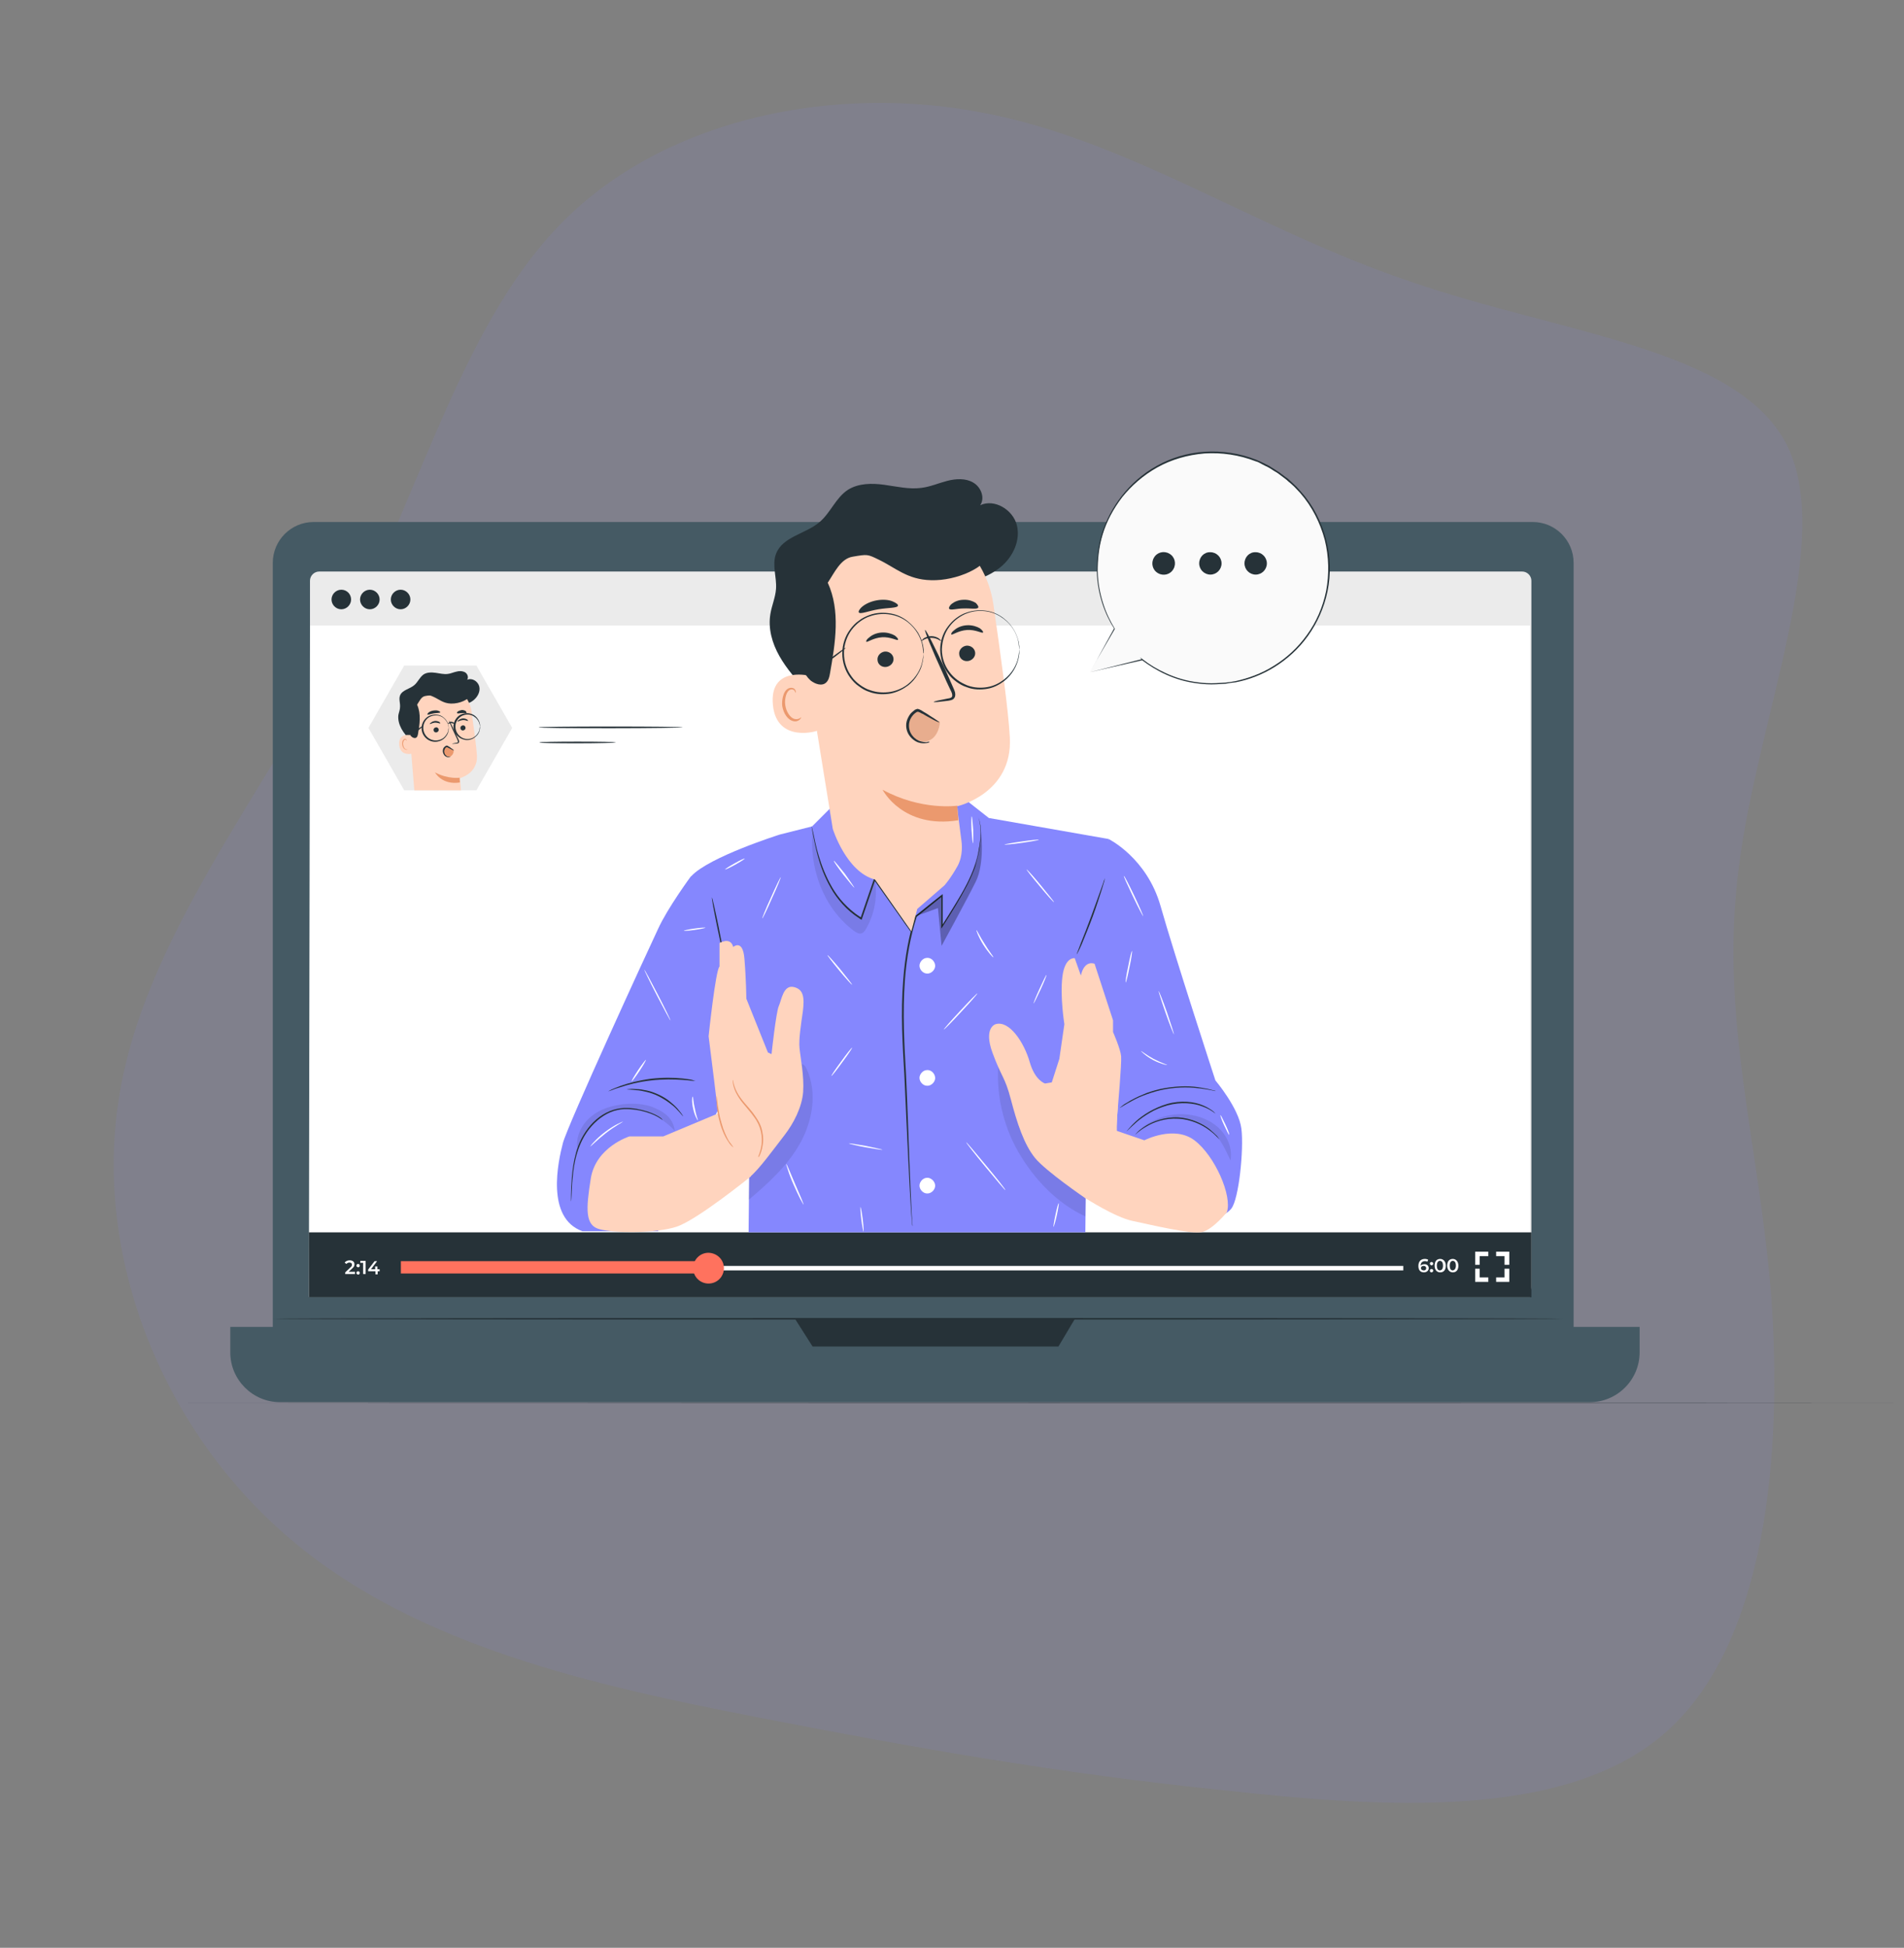 <svg width="793" height="811" viewBox="0 0 793 811" fill="none" xmlns="http://www.w3.org/2000/svg">
<rect x="0" y="0" width="793" height="811" fill="#808080" stroke="none"/>
<path d="M737.705 539.748C742.411 604.833 735.762 683.7 694.274 720.819C652.787 757.937 576.866 752.798 508.997 745.346C441.181 738.351 382.226 728.026 315.097 714.944C247.968 701.862 173.525 685.461 121.287 641.089C68.592 596.77 39.066 524.833 49.411 458.018C59.353 391.712 109.675 330.933 143.351 266.059C176.571 201.238 193.549 131.812 236.389 90.379C279.229 48.946 347.879 35.048 409.325 46.935C470.262 58.419 523.539 95.738 586.998 117.099C650.053 138.968 723.29 144.878 744.077 185.007C764.408 225.189 731.78 299.186 724.156 361.528C716.075 423.923 732.542 474.716 737.705 539.748Z" fill="#8587FE" fill-opacity="0.1"/>
<path d="M793 584.084C793 584.111 631.835 584.167 432.949 584.167C234.165 584.139 73 584.111 73 584.084C73 584.056 234.165 584 433.051 584C631.835 584 793 584.028 793 584.084Z" fill="#263238"/>
<path d="M638.391 575.547H130.619C121.3 575.547 113.612 567.975 113.612 558.539V234.353C113.612 225.033 121.183 217.345 130.619 217.345H638.391C647.71 217.345 655.398 224.917 655.398 234.353V558.656C655.398 567.975 647.827 575.547 638.391 575.547Z" fill="#455A64"/>
<path d="M662.155 583.817H116.641C105.225 583.817 95.906 574.498 95.906 563.082V552.482H682.89V563.082C682.89 574.498 673.571 583.817 662.155 583.817Z" fill="#455A64"/>
<path d="M331.095 549.104L338.434 560.636H440.827L447.7 549.104H331.095Z" fill="#263238"/>
<path d="M650.739 549.104C650.739 549.337 530.523 549.453 382.234 549.453C233.944 549.453 113.728 549.337 113.728 549.104C113.728 548.871 233.944 548.754 382.234 548.754C530.523 548.754 650.739 548.871 650.739 549.104Z" fill="#263238"/>
<path d="M633.965 539.668H132.949C130.852 539.668 129.105 537.921 129.105 535.824V241.808C129.105 239.711 130.852 237.964 132.949 237.964H633.965C636.062 237.964 637.809 239.711 637.809 241.808V535.824C637.692 537.921 636.062 539.668 633.965 539.668Z" fill="#EBEBEB"/>
<path d="M637.226 540.018H128.639L129.105 260.446H637.226V540.018Z" fill="white"/>
<path d="M170.924 249.613C170.924 251.826 169.06 253.69 166.847 253.69C164.634 253.69 162.77 251.826 162.77 249.613C162.77 247.399 164.634 245.536 166.847 245.536C169.06 245.536 170.924 247.399 170.924 249.613Z" fill="#263238"/>
<path d="M146.229 249.613C146.229 251.826 144.365 253.69 142.151 253.69C139.938 253.69 138.074 251.826 138.074 249.613C138.074 247.399 139.938 245.536 142.151 245.536C144.481 245.536 146.229 247.399 146.229 249.613Z" fill="#263238"/>
<path d="M158.111 249.613C158.111 251.826 156.247 253.69 154.034 253.69C151.82 253.69 149.956 251.826 149.956 249.613C149.956 247.399 151.82 245.536 154.034 245.536C156.247 245.536 158.111 247.399 158.111 249.613Z" fill="#263238"/>
<path d="M637.809 513.109H128.639V540.134H637.809V513.109Z" fill="#263238"/>
<path d="M147.859 529.651V530.466H143.782V529.767L145.996 527.67C146.578 527.204 146.578 526.855 146.578 526.506C146.578 526.04 146.229 525.69 145.53 525.69C144.947 525.69 144.598 525.923 144.248 526.273L143.549 525.69C144.015 525.108 144.714 524.758 145.646 524.758C146.811 524.758 147.626 525.341 147.626 526.389C147.626 526.971 147.51 527.437 146.695 528.136L145.18 529.534H147.859V529.651Z" fill="white"/>
<path d="M148.442 526.971C148.442 526.622 148.675 526.273 149.141 526.273C149.49 526.273 149.84 526.506 149.84 526.971C149.84 527.321 149.607 527.67 149.141 527.67C148.675 527.554 148.442 527.321 148.442 526.971ZM148.442 530C148.442 529.651 148.675 529.301 149.141 529.301C149.49 529.301 149.84 529.534 149.84 530C149.84 530.35 149.607 530.699 149.141 530.699C148.675 530.583 148.442 530.35 148.442 530Z" fill="white"/>
<path d="M152.286 524.991V530.466H151.238V525.807H150.073V524.991H152.286Z" fill="white"/>
<path d="M158.227 529.301H157.295V530.583H156.363V529.301H153.334V528.602L156.013 525.108H157.062L154.499 528.486H156.246V527.321H157.178V528.486H158.11V529.301H158.227Z" fill="white"/>
<path d="M584.457 527.088H167.196V528.952H584.457V527.088Z" fill="white"/>
<path d="M297.314 525.107H166.963V530.233H297.314V525.107Z" fill="#FF725E"/>
<path d="M301.507 528.019C301.507 531.514 298.712 534.426 295.101 534.426C291.606 534.426 288.694 531.63 288.694 528.019C288.694 524.525 291.489 521.612 295.101 521.612C298.712 521.729 301.507 524.525 301.507 528.019Z" fill="#FF725E"/>
<path d="M595.058 528.02C595.058 529.068 594.126 529.767 593.077 529.767C591.563 529.767 590.747 528.835 590.747 527.088C590.747 525.224 591.796 524.176 593.427 524.176C594.009 524.176 594.475 524.292 594.825 524.525L594.475 525.34C594.126 525.108 593.776 525.107 593.427 525.107C592.378 525.107 591.679 525.806 591.679 526.971C592.029 526.622 592.495 526.389 593.194 526.389C594.242 526.272 595.058 526.971 595.058 528.02ZM594.009 528.02C594.009 527.437 593.543 527.088 592.961 527.088C592.262 527.088 591.796 527.437 591.796 528.02C591.796 528.486 592.262 528.952 592.961 528.952C593.66 528.952 594.009 528.602 594.009 528.02Z" fill="white"/>
<path d="M595.523 526.156C595.523 525.807 595.756 525.457 596.222 525.457C596.572 525.457 596.921 525.69 596.921 526.156C596.921 526.505 596.572 526.855 596.222 526.855C595.873 526.738 595.523 526.505 595.523 526.156ZM595.523 529.068C595.523 528.719 595.756 528.369 596.222 528.369C596.572 528.369 596.921 528.602 596.921 529.068C596.921 529.418 596.572 529.767 596.222 529.767C595.873 529.767 595.523 529.534 595.523 529.068Z" fill="white"/>
<path d="M597.504 526.971C597.504 525.107 598.436 524.175 599.834 524.175C601.115 524.175 602.163 525.224 602.163 526.971C602.163 528.835 601.232 529.767 599.834 529.767C598.436 529.767 597.504 528.719 597.504 526.971ZM600.999 526.971C600.999 525.69 600.533 524.991 599.717 524.991C599.018 524.991 598.436 525.573 598.436 526.971C598.436 528.253 598.902 528.952 599.717 528.952C600.533 528.835 600.999 528.253 600.999 526.971Z" fill="white"/>
<path d="M602.746 526.971C602.746 525.107 603.678 524.175 605.076 524.175C606.357 524.175 607.406 525.224 607.406 526.971C607.406 528.835 606.474 529.767 605.076 529.767C603.794 529.767 602.746 528.719 602.746 526.971ZM606.357 526.971C606.357 525.69 605.891 524.991 605.076 524.991C604.377 524.991 603.794 525.573 603.794 526.971C603.794 528.253 604.26 528.952 605.076 528.952C605.775 528.835 606.357 528.253 606.357 526.971Z" fill="white"/>
<path d="M616.258 526.622H614.395V521.147H619.869V523.01H616.258V526.622Z" fill="white"/>
<path d="M619.869 533.727H614.395V528.253H616.258V531.864H619.869V533.727Z" fill="white"/>
<path d="M628.606 533.727H623.131V531.864H626.626V528.253H628.606V533.727Z" fill="white"/>
<path d="M628.606 526.622H626.626V523.01H623.131V521.147H628.606V526.622Z" fill="white"/>
<path d="M198.415 277.103H168.361L153.451 303.08L168.361 329.057H198.415L213.326 303.08L198.415 277.103Z" fill="#EBEBEB"/>
<path d="M170.807 308.206C169.526 306.692 168.128 305.177 167.196 303.43C166.264 301.683 165.682 299.702 165.915 297.722C166.148 296.557 166.614 295.509 166.614 294.344C166.73 292.713 166.031 291.082 166.614 289.568C167.546 287.238 170.691 286.889 172.555 285.258C174.069 283.977 174.768 281.996 176.399 280.831C177.797 279.899 179.66 279.899 181.408 280.132C183.155 280.365 184.786 280.831 186.533 280.598C187.698 280.482 188.863 279.899 190.028 279.667C191.193 279.317 192.474 279.317 193.639 279.899C194.687 280.482 195.27 281.996 194.571 283.045C196.551 282.113 198.998 283.627 199.58 285.724C200.162 287.821 198.998 290.034 197.367 291.432C195.736 292.83 193.523 293.412 191.426 293.878C185.368 295.043 178.845 294.344 173.72 291.082" fill="#263238"/>
<path d="M198.648 314.613C198.415 310.886 197.366 303.314 196.434 296.441C195.386 288.986 188.746 283.744 181.291 284.21H180.592C172.671 285.258 169.06 292.597 170.225 300.518L172.554 329.058H192.008L191.542 324.049C191.425 323.932 198.997 322.301 198.648 314.613Z" fill="#FFD4BE"/>
<path d="M191.426 323.816C191.426 323.816 186.65 324.515 181.175 321.603C181.175 321.603 183.97 326.961 191.542 325.796L191.426 323.816Z" fill="#EB996E"/>
<path d="M193.872 302.964C193.988 303.547 193.522 304.013 192.94 304.129C192.357 304.246 191.775 303.78 191.775 303.197C191.658 302.615 192.124 302.149 192.707 302.032C193.289 301.916 193.872 302.382 193.872 302.964Z" fill="#263238"/>
<path d="M194.92 300.169C194.803 300.285 193.872 299.703 192.707 299.819C191.542 299.936 190.726 300.518 190.61 300.402C190.493 300.285 190.61 300.052 191.076 299.819C191.425 299.47 192.008 299.237 192.823 299.12C193.522 299.12 194.221 299.353 194.57 299.586C194.92 299.936 195.036 300.169 194.92 300.169Z" fill="#263238"/>
<path d="M182.688 303.78C182.805 304.362 182.339 304.828 181.757 304.945C181.174 305.061 180.592 304.595 180.592 304.013C180.475 303.43 180.941 302.964 181.524 302.848C182.106 302.731 182.688 303.197 182.688 303.78Z" fill="#263238"/>
<path d="M183.388 301.217C183.271 301.333 182.339 300.867 181.174 300.867C180.009 300.984 179.194 301.566 179.078 301.45C178.961 301.333 179.078 301.1 179.543 300.867C179.893 300.518 180.475 300.285 181.291 300.168C181.99 300.168 182.689 300.401 183.038 300.634C183.271 300.867 183.388 301.1 183.388 301.217Z" fill="#263238"/>
<path d="M188.28 309.721C188.28 309.604 188.979 309.488 190.144 309.255C190.494 309.255 190.727 309.138 190.727 308.905C190.727 308.672 190.61 308.323 190.494 307.973C190.144 307.274 189.795 306.459 189.445 305.76C187.931 302.615 186.883 299.936 186.999 299.936C187.116 299.936 188.397 302.382 189.911 305.644C190.261 306.459 190.61 307.158 190.96 307.857C191.076 308.206 191.309 308.556 191.193 309.022C191.076 309.255 190.96 309.488 190.727 309.488C190.494 309.604 190.377 309.604 190.261 309.604C188.979 309.721 188.28 309.721 188.28 309.721Z" fill="#263238"/>
<path d="M183.388 296.558C183.272 296.907 182.107 296.791 180.709 297.024C179.311 297.257 178.263 297.722 178.03 297.49C177.913 297.373 178.146 297.024 178.496 296.674C178.961 296.325 179.66 295.975 180.476 295.859C181.291 295.742 182.107 295.742 182.573 295.975C183.155 296.208 183.388 296.441 183.388 296.558Z" fill="#263238"/>
<path d="M194.338 296.79C194.105 297.023 193.289 296.79 192.357 296.907C191.426 296.907 190.61 297.256 190.377 296.907C190.261 296.79 190.377 296.441 190.727 296.208C191.076 295.975 191.659 295.742 192.357 295.626C193.056 295.626 193.639 295.859 193.988 296.092C194.221 296.441 194.338 296.674 194.338 296.79Z" fill="#263238"/>
<path d="M171.157 306.11C171.04 306.11 165.798 304.945 166.264 310.187C166.73 315.429 172.438 313.681 172.438 313.565C172.438 313.332 171.157 306.11 171.157 306.11Z" fill="#FFD4BE"/>
<path d="M170.108 311.818C170.108 311.818 169.992 311.934 169.875 311.934C169.759 312.051 169.526 312.051 169.176 312.051C168.594 311.934 168.011 311.119 167.895 310.07C167.778 309.604 167.895 309.138 168.011 308.789C168.128 308.44 168.361 308.09 168.594 307.974C168.827 307.857 169.06 307.974 169.176 308.207C169.293 308.323 169.293 308.44 169.293 308.44C169.293 308.44 169.409 308.323 169.293 308.09C169.293 307.974 169.176 307.857 169.06 307.741C168.943 307.624 168.71 307.624 168.594 307.624C168.244 307.741 167.895 308.09 167.662 308.556C167.545 309.022 167.429 309.488 167.545 310.07C167.662 311.119 168.361 312.051 169.06 312.167C169.409 312.284 169.759 312.051 169.875 311.934C170.108 311.934 170.108 311.818 170.108 311.818Z" fill="#EB996E"/>
<path d="M195.969 289.102C195.619 291.199 191.425 293.063 187.814 292.946C184.553 292.83 182.922 291.199 180.592 290.151C179.078 289.452 179.078 289.452 177.097 289.801C175.467 290.034 174.651 292.014 173.719 293.412C175.467 297.256 174.768 301.683 174.069 305.76C173.952 306.226 173.836 306.692 173.486 307.041C172.904 307.507 171.972 307.274 171.39 306.692C170.458 305.877 169.992 304.595 169.759 303.314C169.06 300.518 168.827 297.606 169.293 294.81C169.759 292.014 170.924 289.219 172.787 287.122C175.234 284.443 178.728 282.928 182.339 282.812C185.951 282.579 189.562 283.744 192.474 285.724C193.872 286.54 195.153 287.704 195.969 289.102Z" fill="#263238"/>
<path d="M188.979 312.4C188.047 311.934 187.232 311.585 186.3 311.119C186.184 311.002 185.951 311.002 185.834 311.002C185.601 311.002 185.485 311.119 185.368 311.352C184.786 312.051 184.553 313.215 185.019 314.031C185.485 314.846 186.65 315.312 187.581 314.963C188.513 314.497 188.979 313.448 188.979 312.4Z" fill="#EB996E"/>
<path d="M187.698 315.079C187.698 315.079 187.116 315.545 186.184 315.195C185.718 315.079 185.135 314.729 184.786 314.03C184.436 313.448 184.32 312.633 184.553 311.817C184.669 311.468 184.902 311.118 185.252 310.885C185.368 310.769 185.485 310.652 185.718 310.536C185.834 310.419 186.3 310.419 186.417 310.536C186.999 310.885 187.465 311.118 187.815 311.468C188.63 311.934 189.096 312.4 188.98 312.4C188.98 312.516 188.397 312.283 187.582 311.817C187.116 311.584 186.65 311.351 186.184 311.118C186.067 311.118 186.067 311.118 185.951 311.118C185.834 311.235 185.718 311.235 185.601 311.351C185.368 311.584 185.252 311.817 185.135 312.167C184.902 312.749 185.019 313.332 185.252 313.914C185.485 314.38 185.951 314.729 186.3 314.962C187.116 315.195 187.698 315.079 187.698 315.079Z" fill="#263238"/>
<path d="M186.883 303.081C186.766 303.081 186.883 302.615 186.65 301.8C186.417 300.984 185.834 299.819 184.669 298.887C183.505 297.955 181.524 297.49 179.66 298.188C177.797 298.771 176.282 300.751 176.282 303.081C176.282 305.411 177.797 307.275 179.66 307.973C181.524 308.672 183.388 308.206 184.669 307.275C185.834 306.343 186.417 305.178 186.65 304.362C186.766 303.547 186.766 303.081 186.883 303.081C186.883 303.081 186.883 303.197 186.883 303.43C186.883 303.663 186.883 304.013 186.766 304.479C186.65 305.294 186.067 306.576 184.786 307.624C183.505 308.672 181.408 309.255 179.427 308.556C177.331 307.857 175.583 305.76 175.583 303.197C175.583 300.635 177.331 298.421 179.427 297.839C181.524 297.14 183.621 297.722 184.786 298.771C186.067 299.819 186.65 301.101 186.766 301.916C186.883 302.382 186.883 302.731 186.883 302.964V303.081Z" fill="#263238"/>
<path d="M199.929 302.615C199.813 302.615 199.929 302.149 199.696 301.334C199.463 300.518 198.881 299.353 197.716 298.538C196.551 297.606 194.687 297.14 192.94 297.839C191.193 298.421 189.562 300.402 189.678 302.615C189.678 304.828 191.193 306.692 192.94 307.391C194.687 308.09 196.667 307.624 197.716 306.692C198.881 305.877 199.463 304.712 199.696 303.896C199.813 303.081 199.813 302.499 199.929 302.615C199.929 302.615 199.929 302.732 199.929 302.964C199.929 303.197 199.929 303.547 199.813 303.896C199.696 304.712 199.114 305.993 197.832 306.925C196.668 307.973 194.571 308.556 192.59 307.74C190.61 307.042 188.863 304.945 188.863 302.499C188.863 300.052 190.61 297.839 192.59 297.257C194.571 296.558 196.668 297.14 197.832 298.072C199.114 299.12 199.58 300.285 199.813 301.101C199.929 301.567 199.929 301.916 199.929 302.033C199.929 302.382 199.929 302.615 199.929 302.615Z" fill="#263238"/>
<path d="M189.212 301.334C189.096 301.45 188.63 301.101 187.931 301.101C187.232 301.101 186.766 301.45 186.649 301.334C186.533 301.217 186.999 300.518 187.931 300.518C188.863 300.518 189.445 301.217 189.212 301.334Z" fill="#263238"/>
<path d="M176.166 302.266C176.282 302.382 175.234 303.314 173.836 304.362C172.438 305.411 171.273 306.11 171.157 305.993C171.04 305.877 172.089 304.945 173.487 303.897C174.885 302.848 176.166 302.149 176.166 302.266Z" fill="#263238"/>
<path d="M284.383 302.848C284.383 302.964 270.871 303.197 254.329 303.197C237.672 303.197 224.275 303.081 224.275 302.848C224.275 302.615 237.788 302.498 254.329 302.498C270.871 302.498 284.383 302.615 284.383 302.848Z" fill="#263238"/>
<path d="M256.543 309.138C256.543 309.254 249.437 309.487 240.584 309.487C231.731 309.487 224.625 309.371 224.625 309.138C224.625 308.905 231.731 308.789 240.584 308.789C249.32 308.789 256.543 308.905 256.543 309.138Z" fill="#263238"/>
<path d="M461.707 349.327C461.707 349.327 477.666 357.131 483.374 377.284C489.082 397.436 506.206 449.856 506.206 449.856C506.206 449.856 515.991 461.388 517.039 470.008C518.088 478.629 515.991 499.247 512.846 503.208C509.7 507.052 505.157 506.469 505.157 506.469L463.804 502.509L447.496 393.359L461.707 349.327Z" fill="#8587FE"/>
<path d="M324.834 347.462C324.834 347.462 295.246 356.782 287.907 364.819L312.136 477.58L311.787 513.109H452.039C452.039 511.361 453.32 394.99 453.32 394.99L461.707 349.326L411.85 340.59L402.065 332.901L346.617 335.697L338.23 344.084L324.834 347.462Z" fill="#8587FE"/>
<g opacity="0.3">
<path opacity="0.3" d="M336.016 445.196C335.55 444.265 334.968 443.216 333.92 442.983C332.172 442.634 331.124 444.614 330.541 446.245C325.998 459.175 319.941 471.057 312.136 482.24L311.787 499.596C319.941 492.724 327.979 485.385 333.221 476.066C338.463 466.63 340.443 454.981 336.016 445.196Z" fill="black"/>
</g>
<path d="M287.79 364.819C287.79 364.819 278.005 378.099 274.045 386.836C269.967 395.456 236.419 468.377 234.439 475.949C232.458 483.521 227.216 507.168 242.593 512.643H274.045L305.729 448.691L307.36 374.371L287.79 364.819Z" fill="#8587FE"/>
<path d="M276.025 466.397C276.025 466.397 275.326 465.815 273.928 464.999C272.53 464.184 270.2 463.252 267.288 462.553C265.774 462.204 264.259 461.971 262.512 461.854C260.765 461.738 258.901 461.738 257.037 462.204C253.193 463.019 249.465 465.465 246.437 468.843C243.408 472.222 241.544 476.182 240.379 480.026C239.215 483.87 238.749 487.365 238.516 490.394C238.166 493.422 238.166 495.752 238.05 497.5C238.05 498.315 237.933 498.897 237.933 499.48C237.933 499.946 237.817 500.179 237.817 500.179C237.817 500.179 237.817 499.946 237.817 499.48C237.817 499.014 237.817 498.315 237.817 497.5C237.817 495.869 237.933 493.422 238.166 490.394C238.399 487.365 238.865 483.754 239.913 479.91C240.962 476.066 242.942 471.989 245.971 468.494C249 464.999 252.96 462.553 256.921 461.738C258.901 461.272 260.881 461.272 262.629 461.388C264.376 461.505 266.007 461.854 267.521 462.204C270.433 462.903 272.763 463.951 274.161 464.766C274.86 465.232 275.442 465.582 275.675 465.931C275.908 466.164 276.025 466.397 276.025 466.397Z" fill="#263238"/>
<path d="M261.115 453.583C261.115 453.583 261.464 453.467 262.163 453.467C262.862 453.35 263.91 453.35 265.075 453.467C266.356 453.467 267.754 453.7 269.385 454.049C271.016 454.399 272.647 454.981 274.394 455.797C276.141 456.612 277.656 457.544 278.937 458.592C280.219 459.641 281.267 460.573 282.082 461.505C282.898 462.436 283.48 463.252 283.946 463.834C284.296 464.417 284.529 464.766 284.529 464.766C284.412 464.883 283.597 463.601 281.849 461.854C281.034 460.922 279.869 459.99 278.588 459.058C277.306 458.126 275.792 457.195 274.161 456.379C272.53 455.564 270.783 454.981 269.269 454.632C267.754 454.282 266.24 453.933 265.075 453.933C262.629 453.583 261.115 453.7 261.115 453.583Z" fill="#263238"/>
<path d="M289.654 450.089C289.654 450.089 289.071 450.089 288.14 449.972C287.208 449.856 285.81 449.739 284.179 449.623C280.801 449.39 276.258 449.273 271.132 449.856C266.007 450.438 261.58 451.603 258.435 452.652C256.804 453.118 255.523 453.584 254.707 453.933C253.776 454.282 253.31 454.399 253.31 454.399C253.31 454.399 253.776 454.166 254.591 453.7C255.406 453.351 256.688 452.768 258.319 452.186C261.464 451.021 266.007 449.856 271.132 449.157C276.258 448.575 280.917 448.691 284.295 449.04C285.926 449.273 287.324 449.39 288.256 449.623C289.071 449.972 289.654 450.089 289.654 450.089Z" fill="#263238"/>
<path d="M379.35 387.884C379.35 387.884 379.234 387.767 379.001 387.534C378.768 387.185 378.535 386.835 378.185 386.369C377.37 385.321 376.322 383.807 375.04 381.943C372.361 378.099 368.517 372.74 364.09 366.45L364.556 366.333C362.809 371.342 360.945 376.817 358.965 382.642L358.848 382.991L358.499 382.758C358.266 382.642 358.033 382.525 357.8 382.292C355.237 380.662 352.907 378.681 350.927 376.468C348.947 374.255 347.316 372.041 346.035 369.712C343.355 365.052 341.725 360.509 340.676 356.665C339.628 352.821 339.045 349.559 338.579 347.346C338.346 346.298 338.23 345.482 338.113 344.783C338.113 344.55 337.997 344.317 337.997 344.084C337.997 343.968 337.88 343.851 337.88 343.851C337.997 343.851 338.346 345.016 338.812 347.229C339.278 349.443 339.861 352.588 341.026 356.432C342.19 360.276 343.821 364.703 346.501 369.362C347.782 371.575 349.413 373.905 351.393 376.002C353.373 378.099 355.587 380.079 358.149 381.71C358.382 381.826 358.615 381.943 358.848 382.176L358.382 382.292C360.363 376.468 362.226 370.993 363.974 365.984L364.207 365.518L364.556 365.984C368.983 372.391 372.71 377.749 375.39 381.593C376.671 383.457 377.719 384.972 378.418 386.02C378.768 386.486 379.001 386.952 379.234 387.185C379.35 387.651 379.467 387.884 379.35 387.884Z" fill="#263238"/>
<g opacity="0.3">
<path opacity="0.3" d="M415.927 441.702C414.646 454.748 417.558 468.145 424.081 479.56C430.605 490.86 440.157 500.994 452.038 506.469C452.388 494.937 451.922 481.308 452.271 469.659L415.927 441.702Z" fill="black"/>
</g>
<path d="M414.646 426.442C414.646 426.442 409.52 427.84 413.364 438.324C417.209 448.808 418.49 448.109 421.053 457.894C423.615 467.679 426.528 476.532 431.071 482.123C435.497 487.598 452.039 498.897 452.039 498.897L466.949 484.919C466.949 484.919 464.503 474.435 465.085 467.329C465.668 460.223 467.182 442.867 466.949 439.838C466.716 436.809 463.571 429.703 463.571 429.703V424.811L455.883 401.28C455.883 401.28 451.689 399.417 450.175 406.173L447.612 398.951C447.612 398.951 443.535 398.252 442.486 406.639C441.438 414.909 443.302 426.442 443.302 426.442L441.205 440.886L438.06 450.671L435.264 451.137C435.264 451.137 431.071 449.972 428.857 442.168C426.528 434.014 420.354 424.695 414.646 426.442Z" fill="#FFD4BE"/>
<path d="M461.823 463.369C461.823 463.369 461.823 463.136 461.707 462.786C461.707 462.437 461.59 461.854 461.59 461.272C461.474 459.874 461.357 457.894 461.241 455.447C461.008 450.322 460.658 443.333 460.309 435.062L460.426 435.178C459.727 434.363 458.562 434.13 457.397 434.363C456.232 434.596 455.3 435.295 454.601 436.343C453.32 438.44 453.203 441.119 452.854 443.799C452.038 449.739 451.223 455.447 450.524 460.573C450.175 463.136 449.825 465.582 449.243 467.912C448.777 470.241 448.078 472.222 447.379 474.085C446.68 475.949 446.097 477.58 445.748 479.094C445.399 480.609 445.282 481.89 445.282 483.055C445.282 485.268 445.981 486.317 445.864 486.433C445.864 486.433 445.748 486.2 445.515 485.618C445.399 485.035 445.049 484.22 445.049 483.055C444.933 481.89 445.049 480.609 445.399 479.094C445.748 477.58 446.33 475.833 446.913 473.969C447.612 472.105 448.194 470.125 448.66 467.795C449.126 465.582 449.476 463.136 449.825 460.573C450.524 455.447 451.223 449.739 452.038 443.799C452.271 442.517 452.388 441.119 452.621 439.838C452.854 438.557 453.203 437.275 453.902 436.11C454.601 434.945 455.766 434.13 457.047 433.897C458.329 433.548 459.727 433.897 460.659 434.829L460.775 434.945V435.062C461.008 443.333 461.357 450.322 461.474 455.447C461.59 457.894 461.59 459.874 461.59 461.272C461.59 461.854 461.59 462.437 461.59 462.786C461.94 463.136 461.823 463.369 461.823 463.369Z" fill="#FFD4BE"/>
<path d="M453.786 436.576C453.786 436.576 453.553 436.11 453.203 435.295C452.854 434.363 452.388 433.082 451.922 431.451C451.456 429.82 451.107 427.84 450.874 425.626C450.757 424.462 450.641 423.297 450.757 422.132C450.874 420.85 451.223 419.569 452.038 418.521C452.737 417.589 453.669 416.773 454.718 416.424L454.951 416.307L455.067 416.54C457.164 420.385 459.144 423.646 460.426 426.092C461.008 427.257 461.59 428.189 461.94 428.888C462.289 429.587 462.406 429.937 462.406 429.937C462.406 429.937 462.173 429.587 461.707 429.005C461.241 428.306 460.659 427.374 460.076 426.209C458.678 423.879 456.698 420.501 454.601 416.773L454.951 416.89C454.019 417.123 453.203 417.822 452.504 418.754C451.806 419.802 451.456 420.967 451.34 422.132C451.223 423.297 451.223 424.462 451.34 425.51C451.573 427.723 451.922 429.704 452.271 431.334C452.621 432.965 453.087 434.247 453.32 435.179C453.669 436.11 453.786 436.576 453.786 436.576Z" fill="#FFD4BE"/>
<path d="M450.175 438.557C450.175 438.557 450.058 438.091 450.058 437.159C450.058 436.11 449.942 434.945 449.942 433.431C449.825 430.286 449.709 425.976 449.709 421.2C449.709 416.424 449.476 412.114 449.942 408.969C450.175 407.454 450.408 406.173 450.757 405.357C450.99 404.542 451.223 404.076 451.34 404.076C451.456 404.076 450.641 405.94 450.408 408.969C450.058 411.997 450.408 416.424 450.408 421.083C450.524 425.859 450.524 430.169 450.524 433.315C450.524 434.829 450.524 435.994 450.524 437.042C450.291 437.974 450.175 438.557 450.175 438.557Z" fill="#FFD4BE"/>
<path d="M437.594 477.696C437.478 477.58 438.41 476.532 439.574 474.551C440.157 473.619 440.739 472.338 441.322 470.94C441.904 469.542 442.37 467.911 442.603 466.164C442.953 464.417 443.069 462.786 443.069 461.272C443.069 459.757 442.953 458.359 442.72 457.311C442.37 455.098 441.904 453.7 441.904 453.7C441.904 453.7 442.137 454.049 442.37 454.632C442.603 455.214 442.836 456.146 443.186 457.311C443.419 458.476 443.651 459.874 443.651 461.388C443.651 462.902 443.535 464.65 443.302 466.397C442.953 468.144 442.487 469.775 441.904 471.173C441.322 472.571 440.623 473.852 440.04 474.784C439.458 475.716 438.875 476.532 438.41 476.997C437.944 477.463 437.594 477.696 437.594 477.696Z" fill="#FFD4BE"/>
<path d="M463.687 470.358L476.618 474.784C476.618 474.784 488.965 468.377 497.469 474.784C505.973 481.191 513.311 497.965 510.982 504.722C510.982 504.722 505.157 511.944 500.614 512.992C496.188 514.041 478.831 509.847 471.609 508.333C464.386 506.819 451.922 498.781 451.922 498.781L463.687 470.358Z" fill="#FFD4BE"/>
<path d="M465.318 489.345C465.318 489.345 465.202 488.996 465.202 488.18C465.202 487.365 465.085 486.316 464.969 485.035C464.852 482.356 464.619 478.745 464.619 474.784C464.503 470.707 464.619 467.096 464.969 464.417C465.085 463.135 465.202 462.087 465.318 461.271C465.435 460.572 465.551 460.107 465.551 460.107C465.668 460.107 465.435 461.737 465.318 464.417C465.202 467.096 465.085 470.707 465.202 474.668C465.318 478.628 465.318 482.123 465.435 484.919C465.435 486.2 465.435 487.248 465.435 488.064C465.318 488.996 465.318 489.345 465.318 489.345Z" fill="#FFD4BE"/>
<path d="M507.836 474.318C507.72 474.435 506.438 472.571 503.526 470.474C500.73 468.377 496.071 466.048 490.712 465.815C485.238 465.465 480.462 467.213 477.433 469.076C474.288 470.824 472.773 472.571 472.773 472.455C472.773 472.455 473.123 471.989 473.822 471.29C474.521 470.591 475.686 469.659 477.2 468.727C480.229 466.863 485.121 464.999 490.712 465.232C496.304 465.582 500.963 467.912 503.759 470.125C505.157 471.29 506.205 472.338 506.904 473.037C507.487 473.852 507.836 474.318 507.836 474.318Z" fill="#263238"/>
<path d="M506.205 463.602C506.089 463.718 504.458 461.971 500.847 460.69C497.352 459.292 491.877 458.709 486.286 460.224C483.49 461.039 480.927 462.087 478.83 463.369C476.617 464.65 474.87 465.931 473.356 467.213C471.958 468.494 470.793 469.543 470.094 470.242C469.278 470.94 468.929 471.406 468.929 471.406C468.929 471.406 469.278 470.94 469.977 470.125C470.676 469.31 471.725 468.145 473.123 466.863C474.52 465.582 476.384 464.184 478.597 462.903C480.811 461.621 483.374 460.457 486.169 459.641C491.877 458.01 497.469 458.709 500.963 460.224C502.711 460.922 504.108 461.854 504.924 462.437C505.39 462.786 505.623 463.019 505.856 463.252C506.089 463.485 506.205 463.602 506.205 463.602Z" fill="#263238"/>
<path d="M506.322 454.282C506.322 454.399 503.992 453.7 500.264 453.234C498.401 453.001 496.187 452.768 493.625 452.768C491.178 452.768 488.383 453.001 485.587 453.467C482.791 453.933 480.112 454.748 477.782 455.564C475.452 456.379 473.356 457.311 471.725 458.243C468.347 459.99 466.483 461.388 466.366 461.271C466.366 461.271 466.832 460.922 467.648 460.223C468.114 459.874 468.58 459.524 469.279 459.175C469.977 458.825 470.676 458.243 471.492 457.893C473.123 456.961 475.219 456.029 477.549 455.098C479.879 454.282 482.558 453.467 485.47 453.001C488.383 452.535 491.178 452.302 493.625 452.302C496.187 452.302 498.401 452.535 500.264 452.884C501.196 453.001 502.012 453.234 502.827 453.35C503.526 453.467 504.225 453.7 504.691 453.816C505.739 454.049 506.322 454.166 506.322 454.282Z" fill="#263238"/>
<path d="M407.423 340.241C407.423 340.241 408.006 341.405 408.355 343.619C408.705 345.949 408.588 349.327 407.889 353.637C407.54 355.734 406.957 358.063 406.259 360.626C405.443 363.072 404.278 365.635 402.88 368.431C400.085 373.789 396.59 379.614 392.513 385.904L392.047 386.603V385.787C392.047 381.71 392.047 377.4 392.047 372.857L392.513 373.09C389.018 375.886 385.407 378.798 381.68 381.827L381.796 381.71C379.233 389.748 377.602 398.601 376.904 407.804C375.855 422.015 376.671 435.528 377.369 447.876C377.952 460.223 378.301 471.29 378.651 480.609C379 489.928 379.35 497.5 379.583 502.625C379.699 505.188 379.816 507.168 379.932 508.566C379.932 509.265 380.049 509.731 380.049 510.08C380.049 510.43 380.049 510.663 380.049 510.663C380.049 510.663 380.049 510.43 379.932 510.08C379.932 509.731 379.816 509.149 379.816 508.566C379.699 507.168 379.466 505.188 379.35 502.625C379 497.383 378.651 489.928 378.185 480.609C377.719 471.29 377.253 460.223 376.671 447.876C375.972 435.528 375.04 422.015 376.205 407.804C376.904 398.485 378.534 389.515 381.097 381.477V381.361H381.214C384.941 378.332 388.669 375.42 392.163 372.624L392.629 372.275V372.857C392.629 377.4 392.629 381.71 392.629 385.787L392.163 385.671C400.201 373.207 406.725 362.49 407.656 353.753C408.472 349.56 408.588 346.065 408.239 343.852C408.122 342.687 407.889 341.871 407.773 341.289C407.54 340.474 407.423 340.241 407.423 340.241Z" fill="#263238"/>
<path d="M386.572 490.394H386.106C384.475 490.394 382.961 492.025 382.961 493.655C382.961 495.286 384.475 496.917 386.106 496.917C387.737 497.034 389.368 495.519 389.484 493.888C389.601 492.258 388.203 490.627 386.572 490.394Z" fill="white"/>
<path d="M386.572 445.546H386.106C384.475 445.546 382.961 447.177 382.961 448.808C382.961 450.438 384.475 452.069 386.106 452.069C387.737 452.186 389.368 450.671 389.484 449.041C389.601 447.41 388.203 445.662 386.572 445.546Z" fill="white"/>
<path d="M386.106 405.357C387.737 405.474 389.368 403.96 389.485 402.329C389.601 400.698 388.203 398.951 386.572 398.834H386.106C384.476 398.834 382.961 400.465 382.961 402.096C382.961 403.727 384.476 405.357 386.106 405.357Z" fill="white"/>
<path d="M335.783 287.588C331.706 283.045 327.629 278.502 324.601 273.143C321.572 267.785 319.825 261.611 320.873 255.553C321.455 252.059 322.97 248.681 323.203 245.186C323.552 240.293 321.455 235.168 323.203 230.625C325.882 223.403 335.55 222.354 341.375 217.345C345.918 213.501 348.131 207.211 353.14 203.949C357.567 201.153 363.158 201.153 368.284 201.852C373.409 202.551 378.651 203.833 383.777 203.134C387.504 202.668 390.882 201.153 394.493 200.221C398.105 199.29 402.182 199.057 405.327 200.92C408.589 202.784 410.336 207.327 408.239 210.356C414.18 207.56 421.868 212.22 423.499 218.627C425.13 225.033 421.868 231.906 416.743 236.1C411.617 240.293 405.094 242.274 398.571 243.439C380.282 246.933 360.362 244.953 344.52 235.051" fill="#263238"/>
<path d="M400.318 349.21C399.386 342.22 398.687 336.513 398.687 335.697C398.687 335.697 421.868 330.455 420.587 307.041C420.005 295.742 416.743 272.444 413.714 251.476C410.336 228.877 390.184 212.686 367.468 214.2L365.255 214.316C340.909 217.345 329.959 239.711 333.687 263.94L346.85 345.133C346.85 345.133 352.441 363.072 364.44 366.217L379.583 387.767L382.029 378.448L393.329 368.663C393.329 368.663 395.892 365.868 398.92 360.393C401.133 356.083 400.668 351.423 400.318 349.21Z" fill="#FFD4BE"/>
<path d="M398.687 335.464C398.687 335.464 383.893 337.677 367.585 328.824C367.585 328.824 375.972 345.249 399.153 341.522L398.687 335.464Z" fill="#EB996E"/>
<path d="M406.142 271.629C406.375 273.376 404.977 275.007 403.113 275.24C401.25 275.473 399.619 274.191 399.502 272.444C399.269 270.697 400.667 269.066 402.531 268.833C404.278 268.717 405.909 269.881 406.142 271.629Z" fill="#263238"/>
<path d="M409.404 263.358C409.054 263.824 406.375 262.076 402.764 262.309C399.153 262.542 396.59 264.523 396.24 264.173C396.007 263.94 396.357 263.125 397.522 262.309C398.57 261.378 400.434 260.446 402.764 260.329C404.977 260.213 406.957 260.912 408.122 261.611C409.171 262.426 409.637 263.125 409.404 263.358Z" fill="#263238"/>
<path d="M372.128 274.075C372.361 275.822 370.963 277.453 369.099 277.686C367.235 277.919 365.604 276.638 365.488 274.89C365.255 273.143 366.653 271.512 368.517 271.279C370.264 271.163 371.895 272.328 372.128 274.075Z" fill="#263238"/>
<path d="M373.991 266.386C373.642 266.852 370.963 265.105 367.351 265.338C363.74 265.571 361.178 267.551 360.828 267.202C360.595 266.969 360.945 266.153 362.11 265.338C363.158 264.406 365.022 263.474 367.351 263.358C369.565 263.241 371.545 263.94 372.71 264.639C373.758 265.454 374.224 266.153 373.991 266.386Z" fill="#263238"/>
<path d="M388.902 292.247C388.902 292.014 391.115 291.548 394.726 290.849C395.658 290.732 396.474 290.499 396.59 289.801C396.707 289.102 396.357 288.17 395.775 287.121C394.726 284.908 393.678 282.695 392.63 280.249C388.203 270.58 384.941 262.542 385.291 262.309C385.64 262.076 389.601 269.881 394.028 279.55C395.076 281.996 396.124 284.209 397.056 286.422C397.522 287.471 398.105 288.636 397.755 290.034C397.522 290.732 396.94 291.315 396.357 291.431C395.775 291.664 395.309 291.664 394.843 291.781C391.232 292.247 388.902 292.48 388.902 292.247Z" fill="#263238"/>
<path d="M373.991 252.175C373.758 253.224 370.031 252.991 365.837 253.689C361.644 254.388 358.265 255.903 357.683 254.971C357.45 254.621 357.916 253.573 359.197 252.525C360.479 251.476 362.575 250.428 365.138 249.962C367.701 249.496 370.031 249.729 371.545 250.311C373.292 251.01 374.108 251.709 373.991 252.175Z" fill="#263238"/>
<path d="M407.424 252.99C406.841 253.806 404.278 253.223 401.366 253.34C398.337 253.34 395.891 254.272 395.309 253.456C395.076 253.107 395.425 252.175 396.474 251.36C397.522 250.544 399.269 249.729 401.366 249.729C403.463 249.612 405.21 250.311 406.375 251.01C407.191 251.825 407.656 252.641 407.424 252.99Z" fill="#263238"/>
<path d="M336.715 281.297C336.25 281.181 320.291 277.57 321.922 293.645C323.552 309.604 340.793 304.478 340.793 304.012C340.793 303.43 336.715 281.297 336.715 281.297Z" fill="#FFD4BE"/>
<path d="M333.687 298.654C333.57 298.654 333.454 298.887 332.988 299.12C332.522 299.353 331.823 299.586 330.891 299.353C329.144 298.887 327.396 296.324 327.047 293.529C326.814 292.131 327.047 290.616 327.396 289.451C327.746 288.287 328.445 287.355 329.26 287.122C330.075 286.889 330.774 287.238 331.007 287.704C331.24 288.17 331.24 288.403 331.24 288.52C331.24 288.52 331.59 288.17 331.357 287.588C331.24 287.238 331.007 286.889 330.658 286.656C330.192 286.423 329.61 286.306 329.027 286.423C327.746 286.656 326.814 287.821 326.348 289.218C325.882 290.5 325.649 292.131 325.765 293.762C326.231 297.023 328.095 299.819 330.541 300.285C331.706 300.518 332.638 300.052 333.104 299.586C333.687 299.003 333.687 298.654 333.687 298.654Z" fill="#EB996E"/>
<path d="M412.433 229.693C411.384 236.1 398.454 241.924 387.737 241.575C377.836 241.342 372.943 236.333 365.837 232.954C361.294 230.741 361.294 230.741 355.12 231.79C350.111 232.605 347.549 238.429 344.753 242.623C350.111 254.272 347.898 267.784 345.685 280.365C345.452 281.763 345.102 283.277 344.054 284.209C342.307 285.84 339.395 284.792 337.531 283.277C334.735 280.715 333.454 276.87 332.522 273.143C330.425 264.639 329.609 255.786 330.891 247.166C332.289 238.546 335.783 230.159 341.724 223.635C349.063 215.598 359.896 210.938 370.846 210.356C381.796 209.773 392.746 213.151 401.832 219.209C406.142 221.772 410.103 225.15 412.433 229.693Z" fill="#263238"/>
<path d="M391.232 300.401C388.553 299.12 385.757 297.838 383.078 296.557C382.612 296.324 382.146 296.091 381.563 296.208C380.981 296.324 380.515 296.674 380.166 297.14C378.302 299.469 377.836 302.847 379.234 305.527C380.748 308.089 384.126 309.487 386.922 308.322C389.834 307.158 391.232 303.779 391.465 300.634L391.232 300.401Z" fill="#E8AD8E"/>
<path d="M387.155 308.905C387.155 309.022 386.805 309.255 385.99 309.371C385.175 309.488 383.893 309.604 382.495 309.138C381.097 308.672 379.467 307.507 378.418 305.76C377.37 304.013 377.02 301.566 377.952 299.353C378.418 298.305 379.001 297.256 379.816 296.557C380.282 296.208 380.631 295.858 381.097 295.509C381.33 295.392 381.68 295.276 382.029 295.159C382.379 295.159 382.728 295.276 382.961 295.392C383.544 295.625 383.893 295.858 384.243 296.091C384.592 296.324 384.942 296.557 385.407 296.79C386.106 297.256 386.805 297.606 387.388 298.072C389.834 299.586 391.232 300.634 391.232 300.751C391.115 300.867 389.485 300.168 387.038 298.771C386.339 298.421 385.757 298.072 384.942 297.606C384.592 297.373 384.243 297.14 383.777 297.023C383.427 296.79 382.961 296.557 382.612 296.441C382.262 296.324 382.029 296.324 381.68 296.557C381.33 296.79 380.981 297.023 380.631 297.373C379.933 298.072 379.35 298.887 379.001 299.819C378.302 301.683 378.535 303.78 379.35 305.294C380.166 306.808 381.447 307.857 382.728 308.439C384.01 308.905 385.058 309.022 385.873 309.022C386.689 308.789 387.155 308.789 387.155 308.905Z" fill="#263238"/>
<path d="M384.592 272.095C384.476 272.095 384.592 270.58 384.01 268.018C383.311 265.455 381.68 261.844 377.952 258.932C376.088 257.534 373.759 256.369 370.963 255.903C368.284 255.437 365.255 255.553 362.343 256.602C360.828 257.068 359.431 257.883 358.149 258.815C356.868 259.747 355.703 260.912 354.655 262.31C352.674 264.989 351.509 268.484 351.509 271.978C351.509 275.589 352.674 278.968 354.655 281.647C355.586 283.045 356.868 284.21 358.149 285.141C359.431 286.073 360.828 286.889 362.343 287.355C365.255 288.403 368.284 288.52 370.963 288.054C373.642 287.588 376.088 286.423 377.952 285.025C381.68 282.113 383.427 278.502 384.01 275.939C384.592 273.609 384.592 272.095 384.592 272.095C384.592 272.095 384.592 272.211 384.592 272.328C384.592 272.561 384.592 272.794 384.592 273.143C384.592 273.493 384.592 273.959 384.476 274.424C384.359 274.89 384.359 275.473 384.126 276.172C383.893 277.453 383.311 279.084 382.262 280.715C381.33 282.346 379.932 284.093 378.069 285.491C376.205 286.889 373.759 288.17 370.963 288.753C368.167 289.219 365.022 289.219 361.993 288.054C360.479 287.588 359.081 286.772 357.683 285.724C356.285 284.792 355.121 283.511 354.072 282.113C351.975 279.317 350.81 275.706 350.81 272.095C350.81 268.367 351.975 264.872 354.072 262.077C355.121 260.679 356.285 259.398 357.683 258.466C358.965 257.417 360.479 256.718 361.993 256.136C365.022 254.971 368.167 254.971 370.963 255.437C373.759 255.903 376.205 257.184 378.069 258.699C379.932 260.213 381.33 261.844 382.379 263.475C383.311 265.105 383.893 266.62 384.243 268.018C384.476 268.717 384.476 269.299 384.592 269.765C384.708 270.231 384.709 270.697 384.709 271.046C384.709 271.396 384.709 271.629 384.709 271.862C384.592 271.978 384.592 272.095 384.592 272.095Z" fill="#263238"/>
<path d="M424.547 270.464C424.431 270.464 424.547 269.066 423.965 266.503C423.382 264.057 421.752 260.446 418.024 257.65C416.16 256.252 413.947 255.088 411.268 254.622C408.588 254.156 405.676 254.272 402.88 255.321C401.483 255.787 400.085 256.602 398.803 257.534C397.522 258.466 396.357 259.631 395.425 260.912C393.445 263.475 392.396 266.853 392.28 270.348C392.28 273.842 393.445 277.22 395.425 279.783C396.357 281.064 397.522 282.229 398.803 283.161C400.085 284.093 401.483 284.792 402.88 285.375C405.676 286.423 408.705 286.539 411.268 286.073C413.947 285.607 416.16 284.443 418.024 283.045C421.752 280.249 423.382 276.638 423.965 274.192C424.547 271.978 424.431 270.464 424.547 270.464C424.547 270.464 424.547 270.813 424.547 271.512C424.547 271.862 424.547 272.328 424.431 272.794C424.314 273.26 424.314 273.842 424.081 274.541C423.499 276.987 421.868 280.715 418.14 283.627C416.277 285.025 413.947 286.306 411.268 286.772C408.588 287.238 405.443 287.238 402.531 286.073C401.017 285.607 399.619 284.792 398.337 283.86C397.056 282.928 395.775 281.763 394.843 280.366C392.746 277.686 391.698 274.192 391.581 270.581C391.581 266.969 392.746 263.475 394.843 260.796C395.891 259.398 397.056 258.233 398.337 257.301C399.619 256.369 401.017 255.554 402.531 255.088C405.443 254.039 408.472 253.923 411.268 254.389C413.947 254.855 416.393 256.136 418.14 257.534C421.868 260.446 423.499 264.174 424.081 266.62C424.314 267.202 424.314 267.785 424.431 268.367C424.547 268.833 424.547 269.299 424.547 269.649C424.547 270.115 424.547 270.464 424.547 270.464Z" fill="#263238"/>
<path d="M391.931 266.853C391.814 266.969 391.465 266.62 390.766 266.271C390.067 265.921 389.018 265.572 387.853 265.572C386.689 265.572 385.64 265.921 384.941 266.271C384.242 266.62 383.893 266.969 383.776 266.853C383.776 266.853 384.009 266.387 384.708 265.805C385.407 265.339 386.572 264.873 387.853 264.873C389.135 264.873 390.3 265.339 390.999 265.805C391.698 266.387 392.047 266.736 391.931 266.853Z" fill="#263238"/>
<path d="M352.208 269.765C352.325 269.882 349.063 272.561 344.869 275.59C340.792 278.618 337.298 281.065 337.181 280.948C337.065 280.832 340.326 278.152 344.52 275.124C348.713 271.978 352.092 269.532 352.208 269.765Z" fill="#263238"/>
<g opacity="0.3">
<path opacity="0.3" d="M338.462 345.483C336.832 361.325 342.889 377.983 355.586 387.535C356.635 388.234 357.8 389.049 358.964 388.583C359.78 388.234 360.246 387.535 360.712 386.719C364.323 380.429 365.488 373.556 364.439 366.45C362.459 371.692 360.712 376.934 358.731 382.409C347.665 375.886 340.792 361.558 338.462 345.483Z" fill="black"/>
</g>
<path opacity="0.3" d="M381.33 381.477L390.649 378.099L392.164 393.825C392.164 393.825 402.182 375.536 406.375 367.149C410.569 358.762 408.356 344.085 408.356 344.085C408.356 344.085 409.87 356.898 399.735 373.323L392.164 385.671V372.741L381.33 381.477Z" fill="black"/>
<g opacity="0.3">
<path opacity="0.3" d="M273.113 461.505C268.919 459.524 264.143 459.291 259.6 459.757C254.824 460.34 249.932 461.738 246.204 464.883C242.476 467.911 239.914 472.687 240.38 477.58L240.846 477.696C244.107 468.96 250.514 462.553 258.901 461.738C267.172 460.922 275.326 464.65 281.034 470.824C280.452 466.048 277.306 463.368 273.113 461.505Z" fill="black"/>
</g>
<g opacity="0.3">
<path opacity="0.3" d="M508.419 470.475C505.274 467.096 500.964 465.116 496.421 464.301C488.499 462.903 479.996 465.349 474.055 470.824L475.802 469.426C480.345 466.747 485.471 465.233 490.713 465.349C495.955 465.466 501.197 467.446 504.924 471.057C508.419 474.319 510.516 478.862 512.496 483.172C513.311 478.512 511.564 473.853 508.419 470.475Z" fill="black"/>
</g>
<path d="M448.428 397.319C448.428 397.319 448.544 396.854 448.894 396.038C449.243 395.106 449.709 393.941 450.175 392.66C451.34 389.748 452.854 385.904 454.485 381.477C456.116 377.051 457.514 373.09 458.562 370.178C459.028 368.78 459.494 367.731 459.727 366.8C460.076 365.984 460.193 365.518 460.193 365.518C460.193 365.518 460.076 365.984 459.96 366.8C459.727 367.615 459.378 368.78 458.912 370.294C457.98 373.206 456.698 377.283 455.067 381.71C453.437 386.137 451.806 389.981 450.641 392.893C450.058 394.291 449.476 395.456 449.127 396.155C448.661 396.97 448.544 397.319 448.428 397.319Z" fill="#263238"/>
<path d="M301.536 398.485C301.42 398.485 300.138 393.01 298.74 386.137C297.342 379.264 296.294 373.673 296.527 373.673C296.644 373.673 297.925 379.147 299.323 386.02C300.721 392.893 301.769 398.485 301.536 398.485Z" fill="#263238"/>
<path d="M299.439 467.795C299.788 468.028 295.129 431.45 295.129 431.45C295.129 431.45 298.041 403.726 299.672 402.445V392.66C299.672 392.66 304.215 389.864 305.38 394.291C305.38 394.291 309.34 390.796 310.039 399.067C310.738 407.337 310.855 415.841 310.855 415.841L319.824 438.207L321.339 438.906C321.339 438.906 323.202 421.432 324.367 418.87C325.532 416.307 326.231 410.017 330.541 410.949C334.735 411.88 335.084 415.375 334.385 421.083C333.57 426.791 332.638 432.732 332.987 436.343C333.337 440.071 334.968 448.108 334.502 454.632C334.036 461.038 330.425 467.911 326.697 472.687C322.969 477.463 315.864 487.365 312.02 490.277C310.855 491.558 299.439 467.795 299.439 467.795Z" fill="#FFD4BE"/>
<path d="M303.866 438.09C303.866 438.09 303.866 437.508 303.866 436.576C303.982 435.411 304.099 434.013 304.215 432.383C304.448 428.771 304.914 423.879 305.38 418.404C305.613 415.725 305.846 413.045 306.079 410.716C306.195 409.551 306.312 408.386 306.079 407.454C305.962 406.406 305.496 405.59 304.914 404.891C303.749 403.61 302.235 403.26 301.303 403.26C300.371 403.26 299.789 403.493 299.789 403.493C299.789 403.493 299.905 403.377 300.138 403.26C300.371 403.144 300.72 403.027 301.303 403.027C302.351 402.911 303.982 403.26 305.263 404.542C305.962 405.241 306.428 406.173 306.545 407.221C306.778 408.269 306.661 409.434 306.545 410.599C306.312 412.929 306.079 415.608 305.846 418.287C305.38 423.762 304.914 428.655 304.448 432.266C304.215 434.013 304.099 435.411 303.982 436.46C303.982 437.508 303.982 438.09 303.866 438.09Z" fill="#FFD4BE"/>
<path d="M308.758 423.18C308.874 423.296 307.826 424.112 307.127 426.092C306.428 427.956 306.195 430.868 305.613 434.013C305.147 437.159 304.681 439.954 304.331 441.935C303.982 443.915 303.749 445.196 303.632 445.196C303.516 445.196 303.632 443.915 303.982 441.818C304.215 439.721 304.681 436.926 305.147 433.78C305.613 430.635 305.962 427.84 306.777 425.859C307.127 424.927 307.709 424.112 308.059 423.762C308.408 423.296 308.641 423.18 308.758 423.18Z" fill="#FFD4BE"/>
<path d="M305.38 393.941C305.38 393.941 305.496 394.291 305.729 395.106C305.846 395.805 306.079 396.97 306.312 398.251C306.778 400.931 307.244 404.658 307.593 408.852C307.942 413.045 307.943 416.773 307.943 419.452C307.943 420.85 307.826 421.898 307.826 422.714C307.826 423.529 307.71 423.879 307.71 423.879C307.593 423.879 307.593 422.248 307.477 419.452C307.36 416.773 307.244 412.929 307.011 408.852C306.661 404.658 306.312 400.931 305.962 398.251C305.613 395.689 305.38 393.941 305.38 393.941Z" fill="#FFD4BE"/>
<path d="M331.24 428.189C331.357 428.305 329.959 429.004 328.212 428.422C326.464 427.956 325.649 426.558 325.882 426.558C325.998 426.441 326.93 427.373 328.445 427.839C329.842 428.305 331.124 427.956 331.24 428.189Z" fill="#FFD4BE"/>
<path d="M299.905 463.252L276.258 473.153H262.163C262.163 473.153 248.301 477.463 246.087 490.51C243.991 503.557 243.641 510.313 249.815 511.827C255.989 513.458 273.229 513.575 281.733 510.779C290.353 507.983 312.719 489.811 312.719 489.811L314.932 476.764L299.905 463.252Z" fill="#FFD4BE"/>
<path d="M305.38 477.696C305.38 477.696 305.147 477.463 304.681 477.114C304.215 476.648 303.749 476.066 303.167 475.134C302.002 473.386 300.72 470.707 299.905 467.678C298.973 464.65 298.624 461.738 298.507 459.641C298.274 457.544 298.391 456.263 298.391 456.263C298.507 456.263 298.624 457.544 298.857 459.641C299.206 461.738 299.556 464.533 300.488 467.562C301.303 470.591 302.468 473.153 303.516 475.017C304.681 476.648 305.496 477.58 305.38 477.696Z" fill="#EB996E"/>
<path d="M315.747 481.773C315.631 481.773 316.679 479.91 317.145 476.764C317.378 475.133 317.378 473.27 316.912 471.173C316.446 469.076 315.514 466.979 314 464.999C312.602 463.019 310.971 461.271 309.573 459.524C308.176 457.893 307.127 456.146 306.428 454.748C305.729 453.234 305.38 451.952 305.263 451.02C305.147 450.089 305.147 449.623 305.263 449.623C305.38 449.623 305.38 451.719 306.894 454.632C307.593 456.029 308.758 457.66 310.156 459.291C311.554 460.922 313.185 462.669 314.582 464.766C316.097 466.863 317.145 469.076 317.495 471.173C317.961 473.386 317.961 475.366 317.611 476.997C317.378 478.628 316.912 479.909 316.563 480.725C316.33 481.191 316.213 481.424 316.097 481.657C315.747 481.657 315.747 481.773 315.747 481.773Z" fill="#EB996E"/>
<path d="M279.286 424.928C279.17 425.044 276.607 420.268 273.578 414.444C270.55 408.619 268.22 403.727 268.336 403.727C268.453 403.61 271.016 408.386 274.044 414.211C277.073 420.035 279.403 424.928 279.286 424.928Z" fill="white"/>
<path d="M317.495 382.409C317.378 382.293 318.893 378.449 321.106 373.673C323.203 368.897 325.067 365.169 325.183 365.169C325.3 365.285 323.785 369.13 321.572 373.906C319.475 378.682 317.611 382.526 317.495 382.409Z" fill="white"/>
<path d="M354.887 410.017C354.771 410.133 352.325 407.454 349.529 404.076C346.733 400.698 344.52 397.786 344.636 397.669C344.753 397.553 347.199 400.232 349.995 403.61C352.791 407.105 355.004 409.9 354.887 410.017Z" fill="white"/>
<path d="M346.267 447.992C346.151 447.876 347.898 445.196 350.344 441.935C352.674 438.673 354.771 436.11 354.887 436.227C355.004 436.343 353.257 439.022 350.81 442.284C348.48 445.546 346.384 448.109 346.267 447.992Z" fill="white"/>
<path d="M334.735 501.577C334.618 501.577 334.152 500.761 333.337 499.247C332.522 497.733 331.59 495.636 330.541 493.306C329.493 490.976 328.677 488.763 328.211 487.249C327.629 485.618 327.396 484.686 327.513 484.686C327.629 484.686 327.978 485.618 328.677 487.132C329.376 488.88 330.308 490.86 331.24 493.19C332.172 495.403 333.104 497.383 333.803 499.131C334.385 500.528 334.735 501.577 334.735 501.577Z" fill="white"/>
<path d="M367.585 478.745C367.585 478.862 364.439 478.396 360.479 477.697C356.635 476.998 353.49 476.182 353.49 476.066C353.49 475.949 356.635 476.415 360.595 477.114C364.556 477.93 367.585 478.629 367.585 478.745Z" fill="white"/>
<path d="M393.095 428.655C392.979 428.539 396.008 425.044 399.852 420.967C403.696 416.773 406.958 413.512 407.074 413.628C407.19 413.745 404.162 417.239 400.318 421.316C396.474 425.51 393.212 428.772 393.095 428.655Z" fill="white"/>
<path d="M418.723 495.519C418.606 495.636 414.879 491.209 410.336 485.734C405.792 480.259 402.298 475.716 402.414 475.6C402.531 475.483 406.258 479.91 410.801 485.385C415.345 490.86 418.956 495.403 418.723 495.519Z" fill="white"/>
<path d="M259.483 466.98C259.6 467.096 256.105 468.843 252.378 471.756C248.65 474.668 245.971 477.464 245.854 477.347C245.854 477.347 246.32 476.532 247.485 475.367C248.534 474.202 250.164 472.687 252.028 471.29C253.892 469.892 255.756 468.727 257.154 468.028C258.552 467.329 259.367 466.98 259.483 466.98Z" fill="white"/>
<path d="M269.035 441.236C269.152 441.352 267.987 443.449 266.356 445.895C264.725 448.341 263.211 450.322 263.095 450.205C262.978 450.089 264.143 447.992 265.774 445.546C267.405 443.099 268.919 441.236 269.035 441.236Z" fill="white"/>
<path d="M290.702 466.513C290.585 466.63 289.304 464.533 288.722 461.737C288.023 458.942 288.256 456.495 288.489 456.612C288.722 456.612 288.722 458.942 289.421 461.621C289.887 464.417 290.818 466.513 290.702 466.513Z" fill="white"/>
<path d="M293.847 386.253C293.847 386.37 291.867 386.836 289.304 387.185C286.858 387.535 284.761 387.651 284.761 387.535C284.761 387.418 286.741 386.952 289.304 386.603C291.75 386.253 293.847 386.137 293.847 386.253Z" fill="white"/>
<path d="M310.156 357.481C310.272 357.597 308.525 358.762 306.195 360.044C303.982 361.325 302.001 362.14 302.001 362.024C301.885 361.907 303.632 360.742 305.962 359.461C308.175 358.18 310.039 357.364 310.156 357.481Z" fill="white"/>
<path d="M355.819 369.595C355.703 369.712 353.722 367.266 351.276 364.237C348.946 361.208 347.083 358.529 347.316 358.413C347.432 358.296 349.412 360.742 351.859 363.771C354.072 366.916 355.936 369.595 355.819 369.595Z" fill="white"/>
<path d="M413.714 398.601C413.597 398.718 411.501 396.504 409.52 393.359C407.54 390.214 406.492 387.302 406.725 387.302C406.841 387.185 408.123 389.981 410.103 393.01C411.967 396.155 413.947 398.485 413.714 398.601Z" fill="white"/>
<path d="M435.847 405.94C435.963 406.056 434.915 408.736 433.4 411.997C431.886 415.259 430.605 417.822 430.488 417.822C430.372 417.705 431.42 415.026 432.934 411.764C434.449 408.386 435.73 405.823 435.847 405.94Z" fill="white"/>
<path d="M438.992 375.653C438.875 375.769 436.196 372.857 433.051 369.013C429.906 365.285 427.46 362.14 427.576 362.024C427.693 361.907 430.372 364.819 433.517 368.664C436.662 372.508 439.108 375.536 438.992 375.653Z" fill="white"/>
<path d="M405.21 351.19C405.094 351.19 404.861 348.628 404.628 345.599C404.511 342.454 404.511 339.891 404.744 339.891C404.861 339.891 405.094 342.454 405.327 345.482C405.443 348.628 405.327 351.19 405.21 351.19Z" fill="white"/>
<path d="M432.701 349.676C432.701 349.792 429.556 350.375 425.479 350.957C421.519 351.54 418.257 351.773 418.257 351.656C418.257 351.54 421.402 350.957 425.479 350.375C429.44 349.792 432.701 349.443 432.701 349.676Z" fill="white"/>
<path d="M476.152 381.477C476.035 381.594 474.055 377.866 471.841 373.206C469.628 368.547 467.881 364.819 468.114 364.703C468.23 364.586 470.211 368.314 472.424 372.974C474.637 377.633 476.268 381.477 476.152 381.477Z" fill="white"/>
<path d="M468.813 409.085C468.696 409.085 469.046 406.057 469.861 402.445C470.56 398.834 471.259 395.922 471.492 395.922C471.609 395.922 471.259 398.951 470.444 402.562C469.745 406.173 469.046 409.085 468.813 409.085Z" fill="white"/>
<path d="M488.965 430.752C488.849 430.752 487.218 426.791 485.471 421.782C483.723 416.773 482.442 412.696 482.558 412.58C482.675 412.58 484.306 416.54 486.053 421.549C487.8 426.675 489.082 430.752 488.965 430.752Z" fill="white"/>
<path d="M486.17 443.449C486.17 443.566 483.374 442.983 480.229 441.352C477.2 439.722 475.103 437.625 475.22 437.625C475.336 437.508 477.433 439.256 480.462 440.887C483.607 442.517 486.17 443.333 486.17 443.449Z" fill="white"/>
<path d="M511.913 472.455C511.797 472.571 510.865 470.707 509.817 468.494C508.768 466.281 508.186 464.417 508.302 464.301C508.419 464.184 509.351 466.048 510.399 468.261C511.447 470.474 512.146 472.338 511.913 472.455Z" fill="white"/>
<path d="M359.663 512.876C359.547 512.876 359.081 510.546 358.732 507.751C358.382 504.838 358.266 502.509 358.382 502.509C358.499 502.509 358.965 504.838 359.314 507.634C359.663 510.546 359.78 512.876 359.663 512.876Z" fill="white"/>
<path d="M438.759 510.896C438.642 510.896 438.992 508.566 439.574 505.887C440.157 503.091 440.739 500.878 440.972 500.994C441.089 500.994 440.739 503.324 440.157 506.003C439.574 508.682 438.875 510.896 438.759 510.896Z" fill="white"/>
<path d="M453.903 279.899L464.154 261.843C459.611 254.505 457.048 245.885 457.048 236.565C457.048 209.89 478.598 188.339 505.274 188.339C531.95 188.339 553.5 209.89 553.5 236.565C553.5 263.241 531.95 284.792 505.274 284.792C494.208 284.792 483.957 281.064 475.803 274.657L453.903 279.899Z" fill="#FAFAFA"/>
<path d="M453.903 279.899C454.951 279.666 461.824 278.036 475.803 274.89H476.035L475.919 274.657L475.686 274.89C478.482 276.987 481.743 279.084 485.588 280.831C489.432 282.579 493.858 283.977 498.867 284.559C501.313 284.908 503.876 285.025 506.555 284.908C507.837 284.792 509.235 284.792 510.516 284.675C511.914 284.442 513.195 284.209 514.593 284.093C520.068 283.045 525.659 280.948 530.901 277.686C536.143 274.424 540.919 270.114 544.764 264.756C548.608 259.397 551.52 252.991 552.918 246.118C554.316 239.245 554.199 231.79 552.335 224.684C550.471 217.578 547.093 210.589 541.968 204.881L539.987 202.668C539.289 201.969 538.59 201.386 537.891 200.687C537.192 200.105 536.493 199.29 535.677 198.824L533.348 197.076C532.649 196.494 531.717 196.028 530.901 195.445C530.086 194.979 529.271 194.397 528.455 193.931C527.64 193.465 526.708 193.116 525.892 192.65C525.077 192.3 524.262 191.834 523.33 191.485C516.34 188.689 508.885 187.641 501.663 188.107C494.557 188.573 487.684 190.669 481.86 193.931C475.919 197.193 471.026 201.619 467.182 206.512C463.338 211.404 460.659 216.763 458.912 222.121C457.281 227.48 456.815 232.838 456.815 237.847C456.931 242.856 457.863 247.399 459.145 251.36C460.426 255.32 462.173 258.815 464.037 261.727V261.611C457.63 273.376 454.485 278.968 453.903 279.899C454.369 278.968 457.63 273.376 464.27 261.96V261.844V261.727C462.523 258.815 460.776 255.437 459.494 251.36C458.213 247.399 457.281 242.856 457.164 237.964C457.164 233.071 457.63 227.713 459.261 222.471C460.892 217.112 463.688 211.87 467.415 206.978C471.259 202.202 476.152 197.892 481.976 194.63C487.801 191.368 494.557 189.388 501.663 188.806C508.769 188.34 516.107 189.388 522.98 192.067C523.912 192.3 524.728 192.766 525.543 193.232C526.358 193.698 527.174 194.048 528.106 194.514C528.921 194.979 529.737 195.445 530.552 196.028C531.367 196.494 532.183 196.96 532.882 197.542L535.212 199.29C536.027 199.872 536.609 200.571 537.425 201.153C538.124 201.852 538.939 202.435 539.522 203.134L541.502 205.23C546.511 210.938 549.889 217.811 551.753 224.8C553.5 231.906 553.617 239.129 552.335 246.001C550.937 252.874 548.142 259.165 544.298 264.406C540.453 269.765 535.677 274.075 530.552 277.22C525.426 280.482 519.835 282.462 514.477 283.627C513.079 283.86 511.797 284.093 510.399 284.209C509.118 284.326 507.72 284.326 506.439 284.442C503.876 284.559 501.313 284.442 498.867 284.093C493.975 283.511 489.548 282.113 485.704 280.365C481.86 278.618 478.598 276.638 475.803 274.424L474.871 273.726L475.57 274.657L475.686 274.424C461.824 277.919 454.951 279.666 453.903 279.899Z" fill="#263238"/>
<path d="M518.32 234.586C518.32 237.149 520.417 239.245 522.98 239.245C525.542 239.245 527.639 237.149 527.639 234.586C527.639 232.023 525.542 229.926 522.98 229.926C520.417 229.81 518.32 231.907 518.32 234.586Z" fill="#263238"/>
<path d="M499.449 234.586C499.449 237.149 501.546 239.245 504.109 239.245C506.672 239.245 508.768 237.149 508.768 234.586C508.768 232.023 506.672 229.926 504.109 229.926C501.546 229.81 499.449 231.907 499.449 234.586Z" fill="#263238"/>
<path d="M480.578 232.256C479.297 234.469 479.996 237.381 482.326 238.663C484.539 239.944 487.451 239.245 488.732 236.915C490.014 234.702 489.315 231.79 486.985 230.509C484.772 229.227 481.86 229.926 480.578 232.256Z" fill="#263238"/>
</svg>
